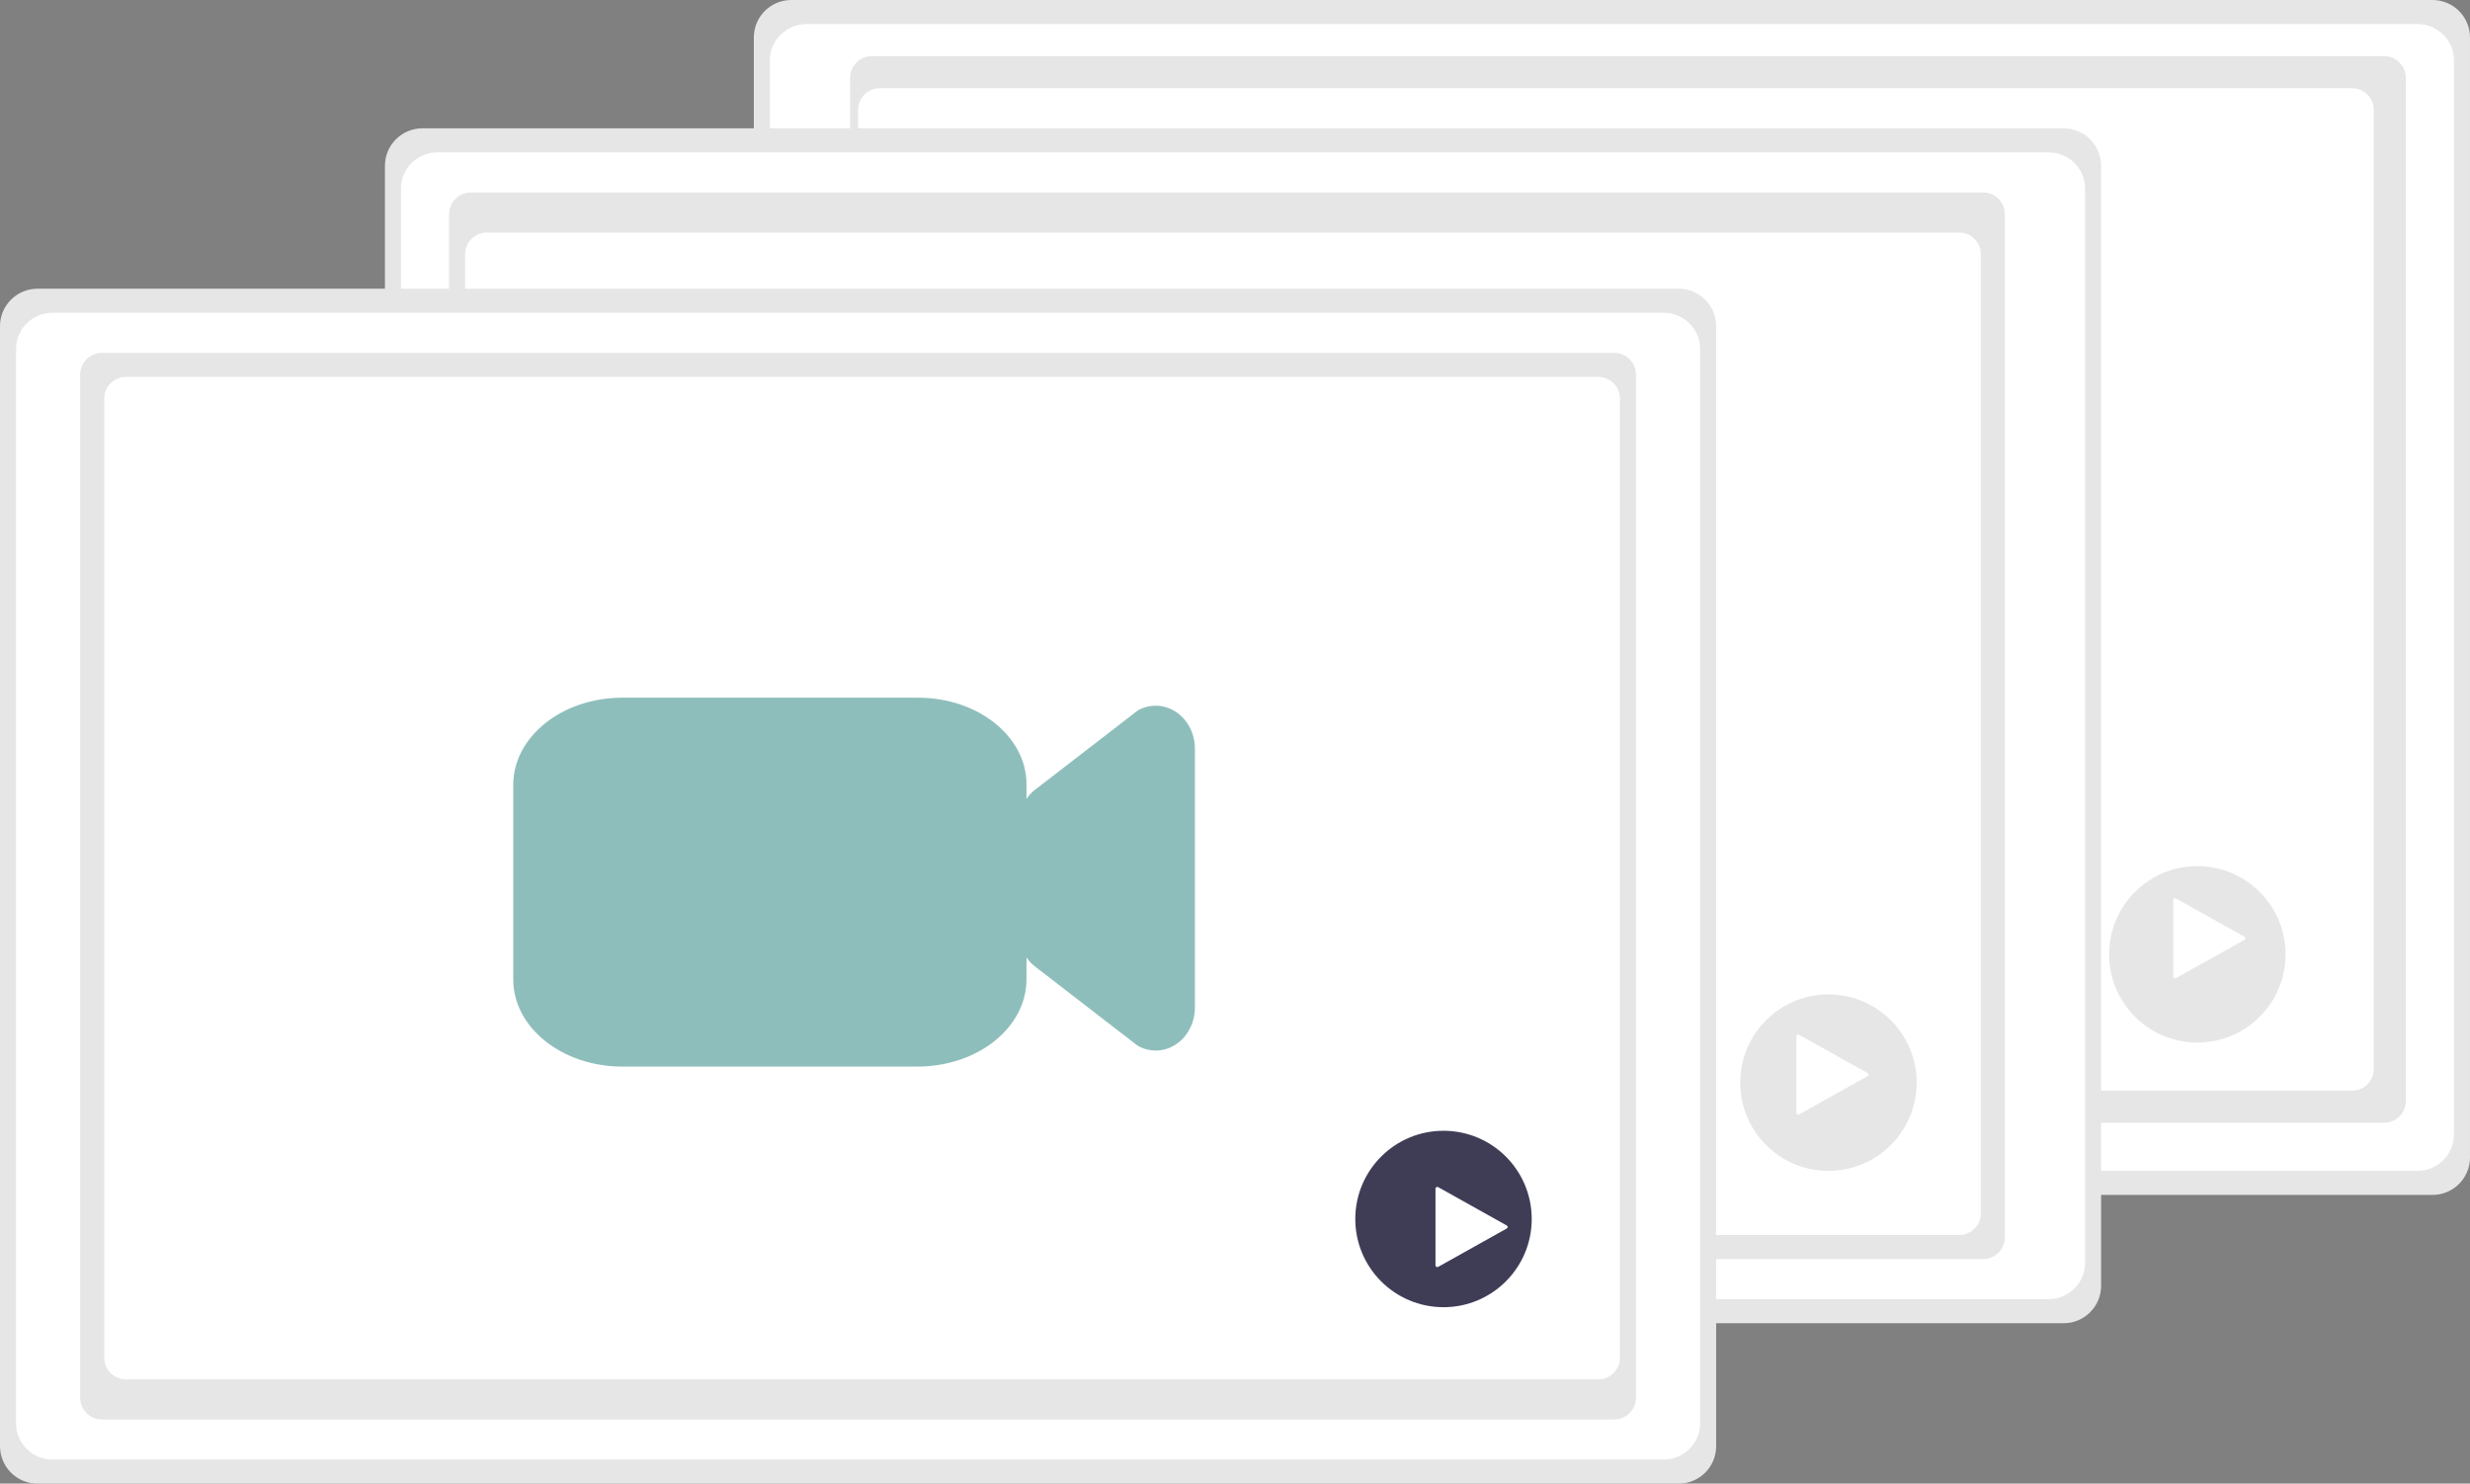 <svg xmlns="http://www.w3.org/2000/svg" width="308" height="185" viewBox="0 0 308 185">
    <rect x="0" y="0" width="308" height="185" fill="#808080" stroke="none"/>
    <g fill="none">
        <path fill="#E6E6E6" d="M308 144.306c.013 2.579-2.07 4.68-4.652 4.694H98.653c-1.24-.006-2.428-.505-3.3-1.385-.873-.88-1.36-2.07-1.353-3.31V4.696C93.987 2.114 96.07.012 98.652 0h204.695c1.24.006 2.428.505 3.3 1.385.873.88 1.36 2.07 1.353 3.31v139.61z"/>
        <path fill="#FFF" d="M306 141.494c0 2.489-2.045 4.506-4.567 4.506H100.567c-2.522 0-4.567-2.017-4.567-4.506V7.506c0-1.195.481-2.341 1.338-3.186.856-.845 2.018-1.32 3.229-1.32h200.875c2.519.005 4.558 2.02 4.558 4.506v133.988z"/>
        <path fill="#E6E6E6" d="M108.708 7h188.584C298.787 7 300 8.217 300 9.718v127.564c0 1.5-1.213 2.718-2.708 2.718H108.708c-1.495 0-2.708-1.217-2.708-2.718V9.718c0-1.5 1.213-2.718 2.708-2.718z"/>
        <path fill="#FFF" d="M109.708 11h183.584c1.496 0 2.708 1.206 2.708 2.693v119.614c0 1.487-1.212 2.693-2.708 2.693H109.708c-1.496 0-2.708-1.206-2.708-2.693V13.693c0-.714.285-1.4.793-1.904.508-.505 1.197-.789 1.915-.789z"/>
        <path fill="#3F3D56" d="M239.111 95c-.684 0-1.36-.159-1.986-.464-.145-.07-.284-.157-.414-.258l-12.636-9.75c-1.3-1.003-2.075-2.637-2.075-4.38V66.85c0-1.744.774-3.378 2.075-4.381l12.636-9.75c.13-.1.269-.187.414-.258 1.512-.737 3.262-.585 4.65.403 1.388.989 2.225 2.68 2.225 4.494v32.28c0 2.96-2.189 5.36-4.889 5.36V95zM207.4 96h-36.8c-7.508-.006-13.592-4.865-13.6-10.861V60.86c.008-5.996 6.092-10.855 13.6-10.861h36.896c7.454.007 13.495 4.831 13.504 10.784V85.14c-.008 5.996-6.092 10.855-13.6 10.861z"/>
        <circle cx="274" cy="119" r="11" fill="#E6E6E6"/>
        <path fill="#FFF" d="M279.889 116.814l-8.556-4.785c-.068-.039-.153-.039-.222 0-.069.038-.111.11-.111.186v9.57c0 .077.042.148.111.186.069.039.154.039.222 0l8.556-4.785c.069-.038.111-.11.111-.186 0-.077-.042-.148-.111-.186l-8.556-4.785c-.068-.039-.153-.039-.222 0-.069.038-.111.11-.111.186v9.57c0 .077.042.148.111.186.069.039.154.039.222 0l8.556-4.785c.069-.038.111-.11.111-.186 0-.077-.042-.148-.111-.186z"/>
        <path fill="#E6E6E6" d="M262 160.306c.013 2.579-2.07 4.68-4.652 4.694H52.653c-1.24-.006-2.428-.505-3.3-1.385-.873-.88-1.36-2.07-1.353-3.31V20.696c-.013-2.58 2.07-4.682 4.652-4.695h204.695c1.24.006 2.428.505 3.3 1.385.873.88 1.36 2.07 1.353 3.31v139.61z"/>
        <path fill="#FFF" d="M260 157.494c0 2.489-2.045 4.506-4.567 4.506H54.567c-2.522 0-4.567-2.017-4.567-4.506V23.506C50 21.017 52.045 19 54.567 19h200.875c2.519.005 4.558 2.02 4.558 4.506v133.988z"/>
        <path fill="#E6E6E6" d="M58.708 24h188.584c1.495 0 2.708 1.217 2.708 2.718v127.564c0 1.5-1.213 2.718-2.708 2.718H58.708c-1.495 0-2.708-1.217-2.708-2.718V26.718c0-1.5 1.213-2.718 2.708-2.718z"/>
        <path fill="#FFF" d="M60.708 29h183.584c1.496 0 2.708 1.206 2.708 2.693v119.614c0 1.487-1.212 2.693-2.708 2.693H60.708c-.718 0-1.407-.284-1.915-.789-.508-.505-.793-1.19-.793-1.904V31.693c0-.714.285-1.4.793-1.904.508-.505 1.197-.789 1.915-.789z"/>
        <path fill="#3F3D56" d="M192.111 112c-.684 0-1.36-.159-1.986-.464-.145-.07-.284-.157-.414-.258l-12.636-9.75c-1.3-1.003-2.075-2.637-2.075-4.38V83.85c0-1.744.774-3.378 2.075-4.381l12.636-9.75c.13-.1.269-.187.414-.258 1.512-.737 3.262-.585 4.65.403 1.388.989 2.225 2.68 2.225 4.494v32.28c0 2.96-2.189 5.36-4.889 5.36V112zM161.4 113h-36.8c-7.508-.006-13.592-4.865-13.6-10.861V77.86c.008-5.996 6.092-10.855 13.6-10.861h36.896c7.454.007 13.495 4.831 13.504 10.784v24.355c-.008 5.996-6.092 10.855-13.6 10.861z"/>
        <circle cx="228" cy="135" r="11" fill="#E6E6E6"/>
        <path fill="#FFF" d="M232.889 133.814l-8.556-4.785c-.068-.039-.153-.039-.222 0-.069.038-.111.11-.111.186v9.57c0 .077.042.148.111.186.069.039.154.039.222 0l8.556-4.785c.069-.038.111-.11.111-.186 0-.077-.042-.148-.111-.186l-8.556-4.785c-.068-.039-.153-.039-.222 0-.069.038-.111.11-.111.186v9.57c0 .077.042.148.111.186.069.039.154.039.222 0l8.556-4.785c.069-.038.111-.11.111-.186 0-.077-.042-.148-.111-.186z"/>
        <path fill="#E6E6E6" d="M214 180.306c.013 2.579-2.07 4.68-4.652 4.694H4.653c-1.24-.006-2.428-.505-3.3-1.385-.873-.88-1.36-2.07-1.353-3.31V40.696c-.013-2.58 2.07-4.682 4.652-4.695h204.695c1.24.006 2.428.505 3.3 1.385.873.88 1.36 2.07 1.353 3.31v139.61z"/>
        <path fill="#FFF" d="M212 177.494c0 2.489-2.045 4.506-4.567 4.506H6.567C4.045 182 2 179.983 2 177.494V43.506C2 41.017 4.045 39 6.567 39h200.875c2.519.005 4.558 2.02 4.558 4.506v133.988z"/>
        <path fill="#E6E6E6" d="M12.708 44h188.584c1.495 0 2.708 1.217 2.708 2.718v127.564c0 1.5-1.213 2.718-2.708 2.718H12.708c-.718 0-1.407-.286-1.915-.796S10 175.003 10 174.282V46.718c0-1.5 1.213-2.718 2.708-2.718z"/>
        <path fill="#FFF" d="M15.708 47h183.584c.718 0 1.407.284 1.915.789.508.505.793 1.19.793 1.904v119.614c0 .714-.285 1.4-.793 1.904-.508.505-1.197.789-1.915.789H15.708c-1.496 0-2.708-1.206-2.708-2.693V49.693c0-.714.285-1.4.793-1.904.508-.505 1.197-.789 1.915-.789z"/>
        <path fill="#8EBEBB" d="M144.111 131c-.684 0-1.36-.159-1.986-.464-.145-.07-.284-.157-.414-.258l-12.636-9.75c-1.3-1.003-2.075-2.637-2.075-4.38V102.85c0-1.744.774-3.378 2.075-4.381l12.636-9.75c.13-.1.269-.187.414-.258 1.512-.737 3.262-.585 4.65.403 1.388.989 2.225 2.68 2.225 4.494v32.28c0 2.96-2.189 5.36-4.889 5.36V131z"/>
        <path fill="#8EBEBB" d="M114.4 133H77.6c-7.508-.006-13.592-4.865-13.6-10.861V97.86c.008-5.996 6.092-10.855 13.6-10.861h36.896c7.454.007 13.495 4.831 13.504 10.784v24.355c-.008 5.996-6.092 10.855-13.6 10.861z"/>
        <circle cx="180" cy="152" r="11" fill="#3F3D56"/>
        <path fill="#FFF" d="M187.889 152.814l-8.556-4.785c-.068-.039-.153-.039-.222 0-.069.038-.111.11-.111.186v9.57c0 .077.042.148.111.186.069.039.154.039.222 0l8.556-4.785c.069-.038.111-.11.111-.186 0-.077-.042-.148-.111-.186l-8.556-4.785c-.068-.039-.153-.039-.222 0-.069.038-.111.11-.111.186v9.57c0 .077.042.148.111.186.069.039.154.039.222 0l8.556-4.785c.069-.038.111-.11.111-.186 0-.077-.042-.148-.111-.186z"/>
    </g>
</svg>

